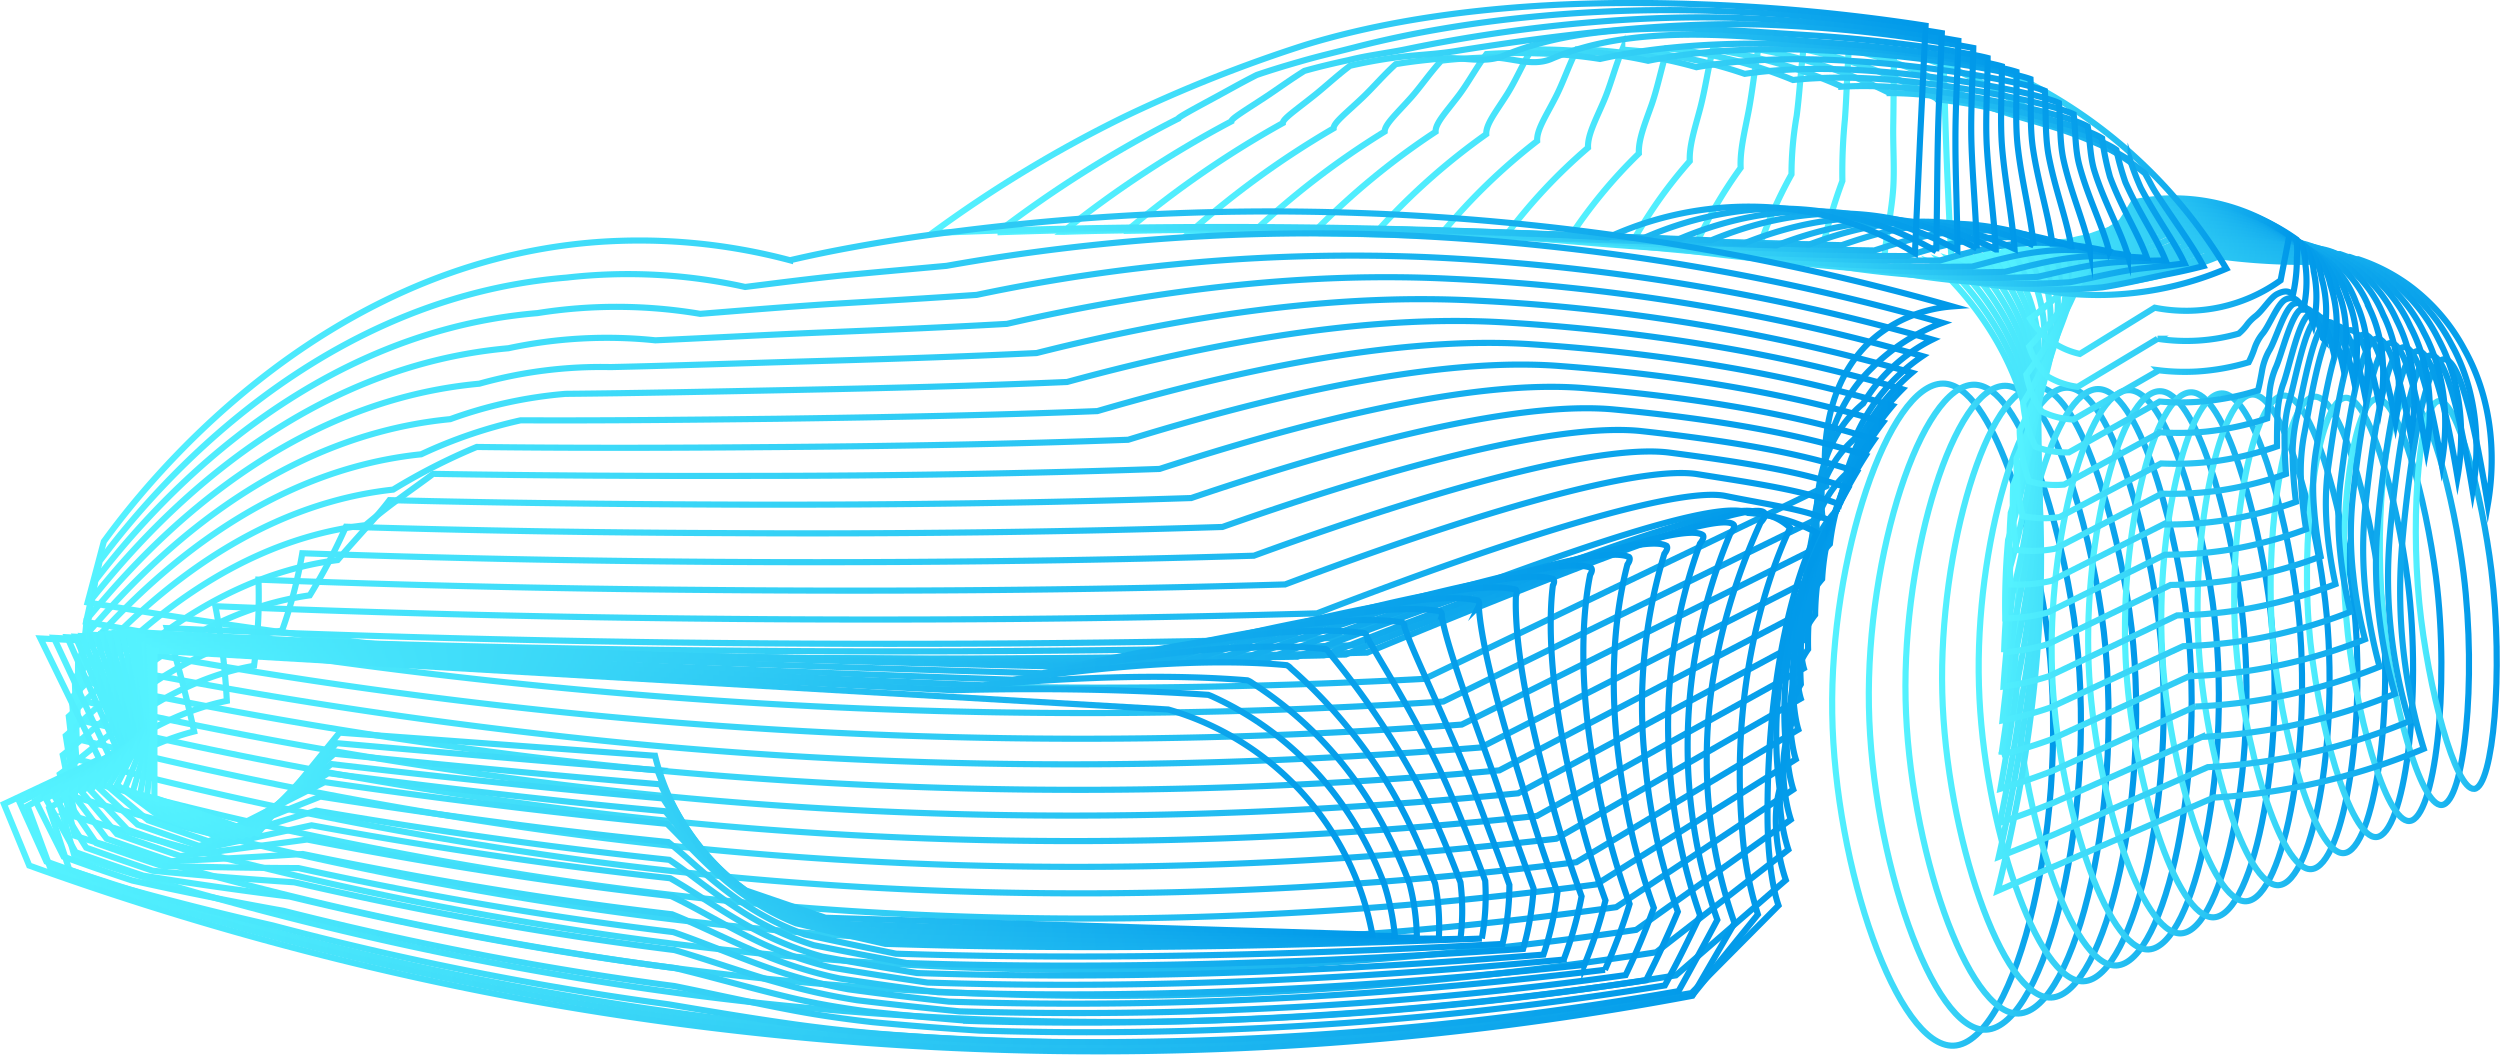 <svg xmlns="http://www.w3.org/2000/svg" xmlns:xlink="http://www.w3.org/1999/xlink" viewBox="0 0 406.24 171.37"><defs><style>.cls-1,.cls-10,.cls-11,.cls-12,.cls-13,.cls-14,.cls-15,.cls-16,.cls-17,.cls-18,.cls-19,.cls-2,.cls-20,.cls-21,.cls-22,.cls-23,.cls-24,.cls-25,.cls-26,.cls-27,.cls-28,.cls-29,.cls-3,.cls-30,.cls-31,.cls-32,.cls-33,.cls-34,.cls-35,.cls-36,.cls-37,.cls-38,.cls-39,.cls-4,.cls-40,.cls-41,.cls-42,.cls-43,.cls-44,.cls-45,.cls-46,.cls-47,.cls-48,.cls-49,.cls-5,.cls-50,.cls-51,.cls-52,.cls-53,.cls-54,.cls-55,.cls-56,.cls-57,.cls-58,.cls-59,.cls-6,.cls-60,.cls-61,.cls-62,.cls-63,.cls-64,.cls-65,.cls-66,.cls-67,.cls-68,.cls-69,.cls-7,.cls-70,.cls-71,.cls-72,.cls-73,.cls-74,.cls-75,.cls-76,.cls-77,.cls-78,.cls-79,.cls-8,.cls-80,.cls-81,.cls-82,.cls-83,.cls-84,.cls-9{fill:none;stroke-miterlimit:10;}.cls-1{stroke:url(#linear-gradient);}.cls-2{stroke:url(#linear-gradient-2);}.cls-3{stroke:url(#linear-gradient-3);}.cls-4{stroke:url(#linear-gradient-4);}.cls-5{stroke:url(#linear-gradient-5);}.cls-6{stroke:url(#linear-gradient-6);}.cls-7{stroke:url(#linear-gradient-7);}.cls-8{stroke:url(#linear-gradient-8);}.cls-9{stroke:url(#linear-gradient-9);}.cls-10{stroke:url(#linear-gradient-10);}.cls-11{stroke:url(#linear-gradient-11);}.cls-12{stroke:url(#linear-gradient-12);}.cls-13{stroke:url(#linear-gradient-13);}.cls-14{stroke:url(#linear-gradient-14);}.cls-15{stroke:url(#linear-gradient-15);}.cls-16{stroke:url(#linear-gradient-16);}.cls-17{stroke:url(#linear-gradient-17);}.cls-18{stroke:url(#linear-gradient-18);}.cls-19{stroke:url(#linear-gradient-19);}.cls-20{stroke:url(#linear-gradient-20);}.cls-21{stroke:url(#linear-gradient-21);}.cls-22{stroke:url(#linear-gradient-22);}.cls-23{stroke:url(#linear-gradient-23);}.cls-24{stroke:url(#linear-gradient-24);}.cls-25{stroke:url(#linear-gradient-25);}.cls-26{stroke:url(#linear-gradient-26);}.cls-27{stroke:url(#linear-gradient-27);}.cls-28{stroke:url(#linear-gradient-28);}.cls-29{stroke:url(#linear-gradient-29);}.cls-30{stroke:url(#linear-gradient-30);}.cls-31{stroke:url(#linear-gradient-31);}.cls-32{stroke:url(#linear-gradient-32);}.cls-33{stroke:url(#linear-gradient-33);}.cls-34{stroke:url(#linear-gradient-34);}.cls-35{stroke:url(#linear-gradient-35);}.cls-36{stroke:url(#linear-gradient-36);}.cls-37{stroke:url(#linear-gradient-37);}.cls-38{stroke:url(#linear-gradient-38);}.cls-39{stroke:url(#linear-gradient-39);}.cls-40{stroke:url(#linear-gradient-40);}.cls-41{stroke:url(#linear-gradient-41);}.cls-42{stroke:url(#linear-gradient-42);}.cls-43{stroke:url(#linear-gradient-43);}.cls-44{stroke:url(#linear-gradient-44);}.cls-45{stroke:url(#linear-gradient-45);}.cls-46{stroke:url(#linear-gradient-46);}.cls-47{stroke:url(#linear-gradient-47);}.cls-48{stroke:url(#linear-gradient-48);}.cls-49{stroke:url(#linear-gradient-49);}.cls-50{stroke:url(#linear-gradient-50);}.cls-51{stroke:url(#linear-gradient-51);}.cls-52{stroke:url(#linear-gradient-52);}.cls-53{stroke:url(#linear-gradient-53);}.cls-54{stroke:url(#linear-gradient-54);}.cls-55{stroke:url(#linear-gradient-55);}.cls-56{stroke:url(#linear-gradient-56);}.cls-57{stroke:url(#linear-gradient-57);}.cls-58{stroke:url(#linear-gradient-58);}.cls-59{stroke:url(#linear-gradient-59);}.cls-60{stroke:url(#linear-gradient-60);}.cls-61{stroke:url(#linear-gradient-61);}.cls-62{stroke:url(#linear-gradient-62);}.cls-63{stroke:url(#linear-gradient-63);}.cls-64{stroke:url(#linear-gradient-64);}.cls-65{stroke:url(#linear-gradient-65);}.cls-66{stroke:url(#linear-gradient-66);}.cls-67{stroke:url(#linear-gradient-67);}.cls-68{stroke:url(#linear-gradient-68);}.cls-69{stroke:url(#linear-gradient-69);}.cls-70{stroke:url(#linear-gradient-70);}.cls-71{stroke:url(#linear-gradient-71);}.cls-72{stroke:url(#linear-gradient-72);}.cls-73{stroke:url(#linear-gradient-73);}.cls-74{stroke:url(#linear-gradient-74);}.cls-75{stroke:url(#linear-gradient-75);}.cls-76{stroke:url(#linear-gradient-76);}.cls-77{stroke:url(#linear-gradient-77);}.cls-78{stroke:url(#linear-gradient-78);}.cls-79{stroke:url(#linear-gradient-79);}.cls-80{stroke:url(#linear-gradient-80);}.cls-81{stroke:url(#linear-gradient-81);}.cls-82{stroke:url(#linear-gradient-82);}.cls-83{stroke:url(#linear-gradient-83);}.cls-84{stroke:url(#linear-gradient-84);}</style><linearGradient id="linear-gradient" x1="297.21" y1="116.13" x2="334.13" y2="116.13" gradientUnits="userSpaceOnUse"><stop offset="0" stop-color="#55f3ff"/><stop offset="0.46" stop-color="#30ccf5"/><stop offset="1" stop-color="#0098e9"/></linearGradient><linearGradient id="linear-gradient-2" x1="303.17" y1="114.92" x2="338.63" y2="114.92" xlink:href="#linear-gradient"/><linearGradient id="linear-gradient-3" x1="309.13" y1="113.7" x2="343.13" y2="113.7" xlink:href="#linear-gradient"/><linearGradient id="linear-gradient-4" x1="315.08" y1="112.49" x2="347.62" y2="112.49" xlink:href="#linear-gradient"/><linearGradient id="linear-gradient-5" x1="321.03" y1="111.27" x2="352.12" y2="111.27" xlink:href="#linear-gradient"/><linearGradient id="linear-gradient-6" x1="326.98" y1="110.05" x2="356.62" y2="110.05" xlink:href="#linear-gradient"/><linearGradient id="linear-gradient-7" x1="332.88" y1="108.84" x2="361.07" y2="108.84" xlink:href="#linear-gradient"/><linearGradient id="linear-gradient-8" x1="338.82" y1="107.62" x2="365.57" y2="107.62" xlink:href="#linear-gradient"/><linearGradient id="linear-gradient-9" x1="344.76" y1="106.41" x2="370.06" y2="106.41" xlink:href="#linear-gradient"/><linearGradient id="linear-gradient-10" x1="350.69" y1="105.19" x2="374.56" y2="105.19" xlink:href="#linear-gradient"/><linearGradient id="linear-gradient-11" x1="356.62" y1="103.97" x2="379.07" y2="103.97" xlink:href="#linear-gradient"/><linearGradient id="linear-gradient-12" x1="362.55" y1="102.76" x2="383.57" y2="102.76" xlink:href="#linear-gradient"/><linearGradient id="linear-gradient-13" x1="368.47" y1="101.54" x2="388.09" y2="101.54" xlink:href="#linear-gradient"/><linearGradient id="linear-gradient-14" x1="374.38" y1="100.33" x2="392.61" y2="100.33" xlink:href="#linear-gradient"/><linearGradient id="linear-gradient-15" x1="380.33" y1="99.11" x2="397.18" y2="99.11" xlink:href="#linear-gradient"/><linearGradient id="linear-gradient-16" x1="386.21" y1="97.9" x2="401.7" y2="97.9" xlink:href="#linear-gradient"/><linearGradient id="linear-gradient-17" x1="392.06" y1="96.68" x2="406.24" y2="96.68" xlink:href="#linear-gradient"/><linearGradient id="linear-gradient-18" x1="312.14" y1="93.38" x2="405.42" y2="93.38" xlink:href="#linear-gradient"/><linearGradient id="linear-gradient-19" x1="313.75" y1="90.33" x2="402.9" y2="90.33" xlink:href="#linear-gradient"/><linearGradient id="linear-gradient-20" x1="315.35" y1="87.29" x2="400.38" y2="87.29" xlink:href="#linear-gradient"/><linearGradient id="linear-gradient-21" x1="316.95" y1="84.24" x2="397.87" y2="84.24" xlink:href="#linear-gradient"/><linearGradient id="linear-gradient-22" x1="318.54" y1="81.2" x2="395.35" y2="81.2" xlink:href="#linear-gradient"/><linearGradient id="linear-gradient-23" x1="320.12" y1="78.16" x2="392.83" y2="78.16" xlink:href="#linear-gradient"/><linearGradient id="linear-gradient-24" x1="321.7" y1="75.12" x2="390.31" y2="75.12" xlink:href="#linear-gradient"/><linearGradient id="linear-gradient-25" x1="323.27" y1="72.09" x2="387.8" y2="72.09" xlink:href="#linear-gradient"/><linearGradient id="linear-gradient-26" x1="324.83" y1="69.05" x2="385.28" y2="69.05" xlink:href="#linear-gradient"/><linearGradient id="linear-gradient-27" x1="326" y1="66.03" x2="383.5" y2="66.03" xlink:href="#linear-gradient"/><linearGradient id="linear-gradient-28" x1="326.62" y1="63.01" x2="381.8" y2="63.01" xlink:href="#linear-gradient"/><linearGradient id="linear-gradient-29" x1="327.18" y1="59.99" x2="380.15" y2="59.99" xlink:href="#linear-gradient"/><linearGradient id="linear-gradient-30" x1="327.72" y1="56.97" x2="378.54" y2="56.97" xlink:href="#linear-gradient"/><linearGradient id="linear-gradient-31" x1="328.24" y1="53.95" x2="376.92" y2="53.95" xlink:href="#linear-gradient"/><linearGradient id="linear-gradient-32" x1="328.75" y1="50.93" x2="375.32" y2="50.93" xlink:href="#linear-gradient"/><linearGradient id="linear-gradient-33" x1="329.17" y1="47.92" x2="373.78" y2="47.92" xlink:href="#linear-gradient"/><linearGradient id="linear-gradient-34" x1="329.24" y1="44.91" x2="372.59" y2="44.91" xlink:href="#linear-gradient"/><linearGradient id="linear-gradient-35" x1="315.3" y1="27.84" x2="362.49" y2="27.84" xlink:href="#linear-gradient"/><linearGradient id="linear-gradient-36" x1="305.68" y1="27.41" x2="358.78" y2="27.41" xlink:href="#linear-gradient"/><linearGradient id="linear-gradient-37" x1="295.36" y1="26.98" x2="355.71" y2="26.98" xlink:href="#linear-gradient"/><linearGradient id="linear-gradient-38" x1="285.04" y1="26.54" x2="352.64" y2="26.54" xlink:href="#linear-gradient"/><linearGradient id="linear-gradient-39" x1="274.71" y1="26.11" x2="349.56" y2="26.11" xlink:href="#linear-gradient"/><linearGradient id="linear-gradient-40" x1="264.38" y1="25.68" x2="346.47" y2="25.68" xlink:href="#linear-gradient"/><linearGradient id="linear-gradient-41" x1="254.04" y1="25.24" x2="343.38" y2="25.24" xlink:href="#linear-gradient"/><linearGradient id="linear-gradient-42" x1="243.71" y1="24.8" x2="340.29" y2="24.8" xlink:href="#linear-gradient"/><linearGradient id="linear-gradient-43" x1="233.37" y1="24.37" x2="337.2" y2="24.37" xlink:href="#linear-gradient"/><linearGradient id="linear-gradient-44" x1="223.04" y1="23.93" x2="334.11" y2="23.93" xlink:href="#linear-gradient"/><linearGradient id="linear-gradient-45" x1="212.7" y1="23.63" x2="331.01" y2="23.63" xlink:href="#linear-gradient"/><linearGradient id="linear-gradient-46" x1="202.37" y1="23.19" x2="327.92" y2="23.19" xlink:href="#linear-gradient"/><linearGradient id="linear-gradient-47" x1="192.03" y1="22.75" x2="324.83" y2="22.75" xlink:href="#linear-gradient"/><linearGradient id="linear-gradient-48" x1="181.7" y1="22.32" x2="321.74" y2="22.32" xlink:href="#linear-gradient"/><linearGradient id="linear-gradient-49" x1="171.28" y1="21.88" x2="318.75" y2="21.88" xlink:href="#linear-gradient"/><linearGradient id="linear-gradient-50" x1="160.58" y1="21.44" x2="316.06" y2="21.44" xlink:href="#linear-gradient"/><linearGradient id="linear-gradient-51" x1="149.88" y1="20.99" x2="313.37" y2="20.99" xlink:href="#linear-gradient"/><linearGradient id="linear-gradient-52" x1="13.62" y1="73.05" x2="320" y2="73.05" xlink:href="#linear-gradient"/><linearGradient id="linear-gradient-53" x1="13.36" y1="76.91" x2="317.35" y2="76.91" xlink:href="#linear-gradient"/><linearGradient id="linear-gradient-54" x1="13.11" y1="80.76" x2="315.32" y2="80.76" xlink:href="#linear-gradient"/><linearGradient id="linear-gradient-55" x1="12.85" y1="84.62" x2="313.48" y2="84.62" xlink:href="#linear-gradient"/><linearGradient id="linear-gradient-56" x1="12.6" y1="88.48" x2="311.73" y2="88.48" xlink:href="#linear-gradient"/><linearGradient id="linear-gradient-57" x1="12.34" y1="92.34" x2="310.01" y2="92.34" xlink:href="#linear-gradient"/><linearGradient id="linear-gradient-58" x1="12.08" y1="96.2" x2="308.33" y2="96.2" xlink:href="#linear-gradient"/><linearGradient id="linear-gradient-59" x1="11.64" y1="100.05" x2="306.81" y2="100.05" xlink:href="#linear-gradient"/><linearGradient id="linear-gradient-60" x1="11.15" y1="103.91" x2="305.36" y2="103.91" xlink:href="#linear-gradient"/><linearGradient id="linear-gradient-61" x1="10.65" y1="107.77" x2="303.91" y2="107.77" xlink:href="#linear-gradient"/><linearGradient id="linear-gradient-62" x1="10.15" y1="111.63" x2="302.46" y2="111.63" xlink:href="#linear-gradient"/><linearGradient id="linear-gradient-63" x1="9.65" y1="115.49" x2="301.02" y2="115.49" xlink:href="#linear-gradient"/><linearGradient id="linear-gradient-64" x1="9.15" y1="119.35" x2="299.58" y2="119.35" xlink:href="#linear-gradient"/><linearGradient id="linear-gradient-65" x1="8.65" y1="123.2" x2="298.14" y2="123.2" xlink:href="#linear-gradient"/><linearGradient id="linear-gradient-66" x1="7.4" y1="126.2" x2="295.94" y2="126.2" xlink:href="#linear-gradient"/><linearGradient id="linear-gradient-67" x1="3.89" y1="126.57" x2="291.46" y2="126.57" xlink:href="#linear-gradient"/><linearGradient id="linear-gradient-68" x1="0" y1="126.94" x2="287.32" y2="126.94" xlink:href="#linear-gradient"/><linearGradient id="linear-gradient-69" x1="2.55" y1="127.06" x2="282.3" y2="127.06" xlink:href="#linear-gradient"/><linearGradient id="linear-gradient-70" x1="5.1" y1="127.17" x2="277.28" y2="127.17" xlink:href="#linear-gradient"/><linearGradient id="linear-gradient-71" x1="6.8" y1="127.29" x2="273.15" y2="127.29" xlink:href="#linear-gradient"/><linearGradient id="linear-gradient-72" x1="8.24" y1="127.4" x2="269.24" y2="127.4" xlink:href="#linear-gradient"/><linearGradient id="linear-gradient-73" x1="9.68" y1="127.52" x2="265.33" y2="127.52" xlink:href="#linear-gradient"/><linearGradient id="linear-gradient-74" x1="11.12" y1="127.63" x2="261.42" y2="127.63" xlink:href="#linear-gradient"/><linearGradient id="linear-gradient-75" x1="12.57" y1="127.75" x2="257.51" y2="127.75" xlink:href="#linear-gradient"/><linearGradient id="linear-gradient-76" x1="14.02" y1="127.86" x2="253.59" y2="127.86" xlink:href="#linear-gradient"/><linearGradient id="linear-gradient-77" x1="15.47" y1="127.98" x2="249.68" y2="127.98" xlink:href="#linear-gradient"/><linearGradient id="linear-gradient-78" x1="16.93" y1="128.1" x2="245.77" y2="128.1" xlink:href="#linear-gradient"/><linearGradient id="linear-gradient-79" x1="18.36" y1="128.21" x2="241.9" y2="128.21" xlink:href="#linear-gradient"/><linearGradient id="linear-gradient-80" x1="19.71" y1="128.31" x2="238.11" y2="128.31" xlink:href="#linear-gradient"/><linearGradient id="linear-gradient-81" x1="20.99" y1="128.43" x2="234.39" y2="128.43" xlink:href="#linear-gradient"/><linearGradient id="linear-gradient-82" x1="22.21" y1="128.54" x2="230.74" y2="128.54" xlink:href="#linear-gradient"/><linearGradient id="linear-gradient-83" x1="23.4" y1="128.66" x2="227.16" y2="128.66" xlink:href="#linear-gradient"/><linearGradient id="linear-gradient-84" x1="24.59" y1="128.78" x2="223.6" y2="128.78" xlink:href="#linear-gradient"/></defs><g id="Layer_2" data-name="Layer 2"><g id="Layer_3" data-name="Layer 3"><path class="cls-1" d="M315.73,62.33c-8.87,0-18.4,28.29-18,53.59.38,25.09,10.64,54.35,19.71,54,10-.37,19.6-37.05,15-69C330.37,86.46,323.89,62.39,315.73,62.33Z"/><path class="cls-2" d="M320.77,62.51c-8.51,0-17.54,27.63-17.08,52.29.45,24.39,10.35,52.86,19,52.52C332.35,167,341.4,131.4,337,100.4,334.93,86.09,328.6,62.54,320.77,62.51Z"/><path class="cls-3" d="M325.8,62.69c-8.14,0-16.68,27-16.15,51,.51,23.7,10.05,51.37,18.37,51,9.19-.36,17.75-34.8,13.48-64.83C339.49,85.72,333.31,62.7,325.8,62.69Z"/><path class="cls-4" d="M330.84,62.87c-7.78,0-15.83,26.29-15.23,49.68.58,23,9.76,49.88,17.7,49.55,8.76-.36,16.82-33.68,12.71-62.74C344.05,85.34,338,62.86,330.84,62.87Z"/><path class="cls-5" d="M335.88,63c-7.42,0-15,25.64-14.31,48.39.64,22.3,9.46,48.39,17,48.06,8.33-.35,15.9-32.55,11.94-60.65C348.61,85,342.73,63,335.88,63Z"/><path class="cls-6" d="M340.91,63.22c-7.05.05-14.11,25-13.37,47.09.7,21.6,9.16,46.9,16.35,46.58,7.9-.35,15-31.44,11.18-58.56C353.17,84.59,347.44,63.18,340.91,63.22Z"/><path class="cls-7" d="M345.9,63.4c-6.69.06-13.26,24.3-12.45,45.78.76,20.91,8.86,45.41,15.68,45.1,7.47-.35,14-30.31,10.41-56.47C357.68,84.22,352.1,63.33,345.9,63.4Z"/><path class="cls-8" d="M350.93,63.57c-6.33.09-12.4,23.64-11.53,44.49.83,20.21,8.57,43.92,15,43.61,7-.34,13.12-29.19,9.65-54.38C362.23,83.85,356.8,63.49,350.93,63.57Z"/><path class="cls-9" d="M356,63.75c-6,.11-11.54,23-10.6,43.19.89,19.51,8.27,42.43,14.33,42.12,6.62-.34,12.2-28.07,8.89-52.29C366.79,83.47,361.51,63.65,356,63.75Z"/><path class="cls-10" d="M361,63.93c-5.59.12-10.69,22.31-9.67,41.88.95,18.82,8,40.95,13.66,40.64,6.19-.33,11.28-26.94,8.12-50.19C371.34,83.1,366.22,63.81,361,63.93Z"/><path class="cls-11" d="M366,64.11c-5.24.14-9.83,21.64-8.75,40.58,1,18.11,7.68,39.45,13,39.15,5.76-.32,10.35-25.82,7.35-48.1C375.9,82.72,370.92,64,366,64.11Z"/><path class="cls-12" d="M371.07,64.28c-4.87.17-9,21-7.82,39.29,1.07,17.41,7.37,38,12.31,37.66,5.33-.32,9.42-24.69,6.59-46C380.46,82.35,375.64,64.12,371.07,64.28Z"/><path class="cls-13" d="M376.11,64.46c-4.51.19-8.12,20.32-6.9,38,1.14,16.71,7.08,36.47,11.64,36.17,4.9-.31,8.5-23.57,5.82-43.92C385,82,380.35,64.28,376.11,64.46Z"/><path class="cls-14" d="M381.15,64.64c-4.14.2-7.26,19.65-6,36.68,1.2,16,6.78,35,11,34.7,4.48-.32,7.58-22.46,5.07-41.83C389.59,81.6,385.07,64.44,381.15,64.64Z"/><path class="cls-15" d="M386.24,64.82c-3.78.22-6.41,19-5,35.38,1.26,15.32,6.48,33.5,10.29,33.21,4.05-.31,6.65-21.33,4.29-39.74C394.21,81.23,389.83,64.6,386.24,64.82Z"/><path class="cls-16" d="M391.28,65c-3.42.25-5.55,18.33-4.12,34.09,1.32,14.62,6.19,32,9.62,31.72,3.62-.3,5.73-20.21,3.53-37.65C398.77,80.86,394.54,64.75,391.28,65Z"/><path class="cls-17" d="M396.32,65.17c-3.06.27-4.7,17.66-3.2,32.79,1.39,13.92,5.89,30.51,8.94,30.23s4.81-19.08,2.77-35.56C403.33,80.48,399.25,64.91,396.32,65.17Z"/><path class="cls-18" d="M314.3,42.83a52.59,52.59,0,0,1,10.1,12.5c5.49,9.49,6.93,19,7.21,31,.54,22.59-3.26,43.47-7,58.42l35.1-15.14a104.45,104.45,0,0,0,34.14-7.94,86.25,86.25,0,0,1-3.05-13.88,88.4,88.4,0,0,1-.7-15.68c.27-6.76,3.09-33.64,7.08-33.73,1.65,0,4,4.48,7.08,23.6.64-3.71,2.06-14.69-3.78-25.14a31.07,31.07,0,0,0-9.12-10.54,30.33,30.33,0,0,0-8.15-4.17,98,98,0,0,1-10.33.41,101.09,101.09,0,0,1-12.31-.9,64.56,64.56,0,0,1-22.8,4.9A64.42,64.42,0,0,1,314.3,42.83Z"/><path class="cls-19" d="M315.74,42.55a51.31,51.31,0,0,1,9.33,11.91c5,9,6.28,18.09,6.44,29.42a196.66,196.66,0,0,1-2.8,34.69c-1.15,7.66-2.56,14.66-3.92,20.66,3-1.16,5.94-2.35,8.86-3.57l25.1-11a99.57,99.57,0,0,0,14.05-1.77,100,100,0,0,0,18.69-5.69,83.1,83.1,0,0,1-2.77-13,79.54,79.54,0,0,1-.55-14.74c.32-6.37,3-31.58,6.85-31.72,1.6-.06,3.83,4.14,6.77,22,.62-3.57,2-14-3.48-23.86a29.21,29.21,0,0,0-8.53-10,30.31,30.31,0,0,0-8-4.13c-2.93.19-6.15.3-9.63.25h-.58a117.92,117.92,0,0,1-12.18-.82,60.49,60.49,0,0,1-21.47,4.75A61.62,61.62,0,0,1,315.74,42.55Z"/><path class="cls-20" d="M317.18,42.27a49.54,49.54,0,0,1,8.55,11.31c4.63,8.55,5.64,17.15,5.68,27.83a187.06,187.06,0,0,1-3,32.75c-1,7.21-2.28,13.85-3.42,19.53,2.89-1,5.77-2.07,8.56-3.19l24.24-10.75a97.28,97.28,0,0,0,13.45-1.62,96.76,96.76,0,0,0,17.9-5.37,78.9,78.9,0,0,1-2.49-12.2,72,72,0,0,1-.41-13.79c.39-6,3-29.53,6.62-29.72,1.55-.08,3.68,3.8,6.47,20.47.6-3.44,1.87-13.25-3.19-22.59a27.33,27.33,0,0,0-7.92-9.54,30.89,30.89,0,0,0-8-4.1c-2.88.12-6.06.17-9.51.1h-.57c-4.48-.11-8.54-.37-12.05-.74a56.59,56.59,0,0,1-20.14,4.59A58.79,58.79,0,0,1,317.18,42.27Z"/><path class="cls-21" d="M318.62,42a47.44,47.44,0,0,1,7.77,10.72c4.21,8.07,5,16.2,4.92,26.24A174,174,0,0,1,328,109.76c-.92,6.76-2,13-2.93,18.4,2.81-.83,5.61-1.8,8.28-2.82l23.37-10.53a89,89,0,0,0,12.85-1.47,91.15,91.15,0,0,0,17.1-5,76.43,76.43,0,0,1-2.2-11.36,65.59,65.59,0,0,1-.27-12.85c.45-5.59,3-27.48,6.39-27.71,1.5-.11,3.54,3.45,6.17,18.9.57-3.3,1.78-12.52-2.9-21.3a25.09,25.09,0,0,0-7.32-9,31.3,31.3,0,0,0-7.87-4.08c-2.84,0-6,0-9.39-.06h-.57c-4.46-.14-8.48-.35-11.92-.66A52.57,52.57,0,0,1,338,44.57,56,56,0,0,1,318.62,42Z"/><path class="cls-22" d="M320.05,41.72a45.72,45.72,0,0,1,7,10.12c3.77,7.6,4.4,15.25,4.15,24.65a163.46,163.46,0,0,1-3.52,28.86c-.81,6.31-1.73,12.21-2.44,17.27a77.47,77.47,0,0,0,8-2.44l22.51-10.3a84.27,84.27,0,0,0,28.55-6,71.14,71.14,0,0,1-1.92-10.52,58.53,58.53,0,0,1-.13-11.91c.52-5.2,2.93-25.43,6.16-25.7,1.46-.13,3.39,3.11,5.86,17.33.56-3.16,1.7-11.79-2.6-20A23.27,23.27,0,0,0,385,44.48c-2.68-1.93-5.36-3.61-7.79-4-2.74-.49-5.89-.1-9.27-.22l-.56,0c-4.44-.16-8.42-.32-11.79-.57a49,49,0,0,1-17.48,4.28A53.78,53.78,0,0,1,320.05,41.72Z"/><path class="cls-23" d="M321.49,41.44A44.61,44.61,0,0,1,327.72,51c3.34,7.13,3.77,14.31,3.39,23a152.15,152.15,0,0,1-3.77,26.92c-.69,5.87-1.44,11.4-1.94,16.15a57.68,57.68,0,0,0,7.71-2.07L354.76,105a80.86,80.86,0,0,0,11.63-1.17,82.25,82.25,0,0,0,15.53-4.4,70,70,0,0,1-1.65-9.68,52.79,52.79,0,0,1,0-11c.59-4.81,2.89-23.39,5.93-23.71,1.41-.14,3.24,2.78,5.56,15.78.54-3,1.61-11.08-2.3-18.75a21.63,21.63,0,0,0-6.12-8c-2.58-1.86-5.21-3.53-7.69-4-2.69-.52-5.81-.23-9.16-.37l-.55,0c-4.42-.2-8.37-.31-11.66-.49a45.24,45.24,0,0,1-16.15,4.12A50.9,50.9,0,0,1,321.49,41.44Z"/><path class="cls-24" d="M322.93,41.16a44.13,44.13,0,0,1,5.46,8.94c2.91,6.65,3.13,13.36,2.62,21.46a142.94,142.94,0,0,1-4,25c-.58,5.41-1.16,10.58-1.45,15a43.82,43.82,0,0,0,7.43-1.69L353.76,100a75,75,0,0,0,11-1,77.78,77.78,0,0,0,14.74-4.08,70.51,70.51,0,0,1-1.36-8.84,46.13,46.13,0,0,1,.16-10c.64-4.42,2.85-21.34,5.7-21.7,1.37-.17,3.09,2.43,5.26,14.21.51-2.9,1.52-10.35-2-17.46a19.63,19.63,0,0,0-5.51-7.55c-2.48-1.78-5.08-3.44-7.6-4s-5.73-.37-9.05-.54l-.53,0c-4.41-.22-8.32-.29-11.55-.41a41.12,41.12,0,0,1-14.81,4A48.41,48.41,0,0,1,322.93,41.16Z"/><path class="cls-25" d="M324.36,40.89a43.43,43.43,0,0,1,4.69,8.33c2.48,6.19,2.49,12.42,1.85,19.88a131.69,131.69,0,0,1-4.24,23c-.47,5-.88,9.77-1,13.89a35,35,0,0,0,7.14-1.32l19.92-9.62a71.13,71.13,0,0,0,10.42-.87,73.09,73.09,0,0,0,13.95-3.75,65.85,65.85,0,0,1-1.08-8,38.93,38.93,0,0,1,.31-9.07c.7-4,2.8-19.31,5.46-19.7,1.32-.19,2.95,2.09,4.95,12.65.5-2.77,1.43-9.63-1.71-16.19a17.72,17.72,0,0,0-4.91-7c-2.38-1.71-4.93-3.36-7.51-4s-5.64-.5-8.93-.69l-.52,0c-4.39-.25-8.27-.26-11.42-.32a37.46,37.46,0,0,1-13.48,3.81A46.28,46.28,0,0,1,324.36,40.89Z"/><path class="cls-26" d="M325.8,40.61a44,44,0,0,1,3.91,7.74c2.05,5.73,1.86,11.48,1.09,18.28a121.86,121.86,0,0,1-4.49,21.1,116.88,116.88,0,0,0-.46,12.76,28.33,28.33,0,0,0,6.86-.95l19.06-9.4a65.15,65.15,0,0,0,9.8-.71A67.67,67.67,0,0,0,374.73,86a66.5,66.5,0,0,1-.79-7.16,33,33,0,0,1,.45-8.13c.76-3.64,2.76-17.26,5.23-17.69,1.27-.22,2.8,1.75,4.65,11.08.48-2.63,1.34-8.9-1.42-14.91a16,16,0,0,0-4.31-6.54,22.93,22.93,0,0,0-7.41-3.92,55,55,0,0,0-8.82-.84l-.52,0c-4.36-.28-8.2-.25-11.28-.25a33.63,33.63,0,0,1-12.15,3.66A44.31,44.31,0,0,1,325.8,40.61Z"/><path class="cls-27" d="M328,40.34a46.84,46.84,0,0,1,3.15,7.15c1.61,5.26,1.22,10.53.32,16.69a111.74,111.74,0,0,1-4.73,19.15,77.54,77.54,0,0,0,0,11.63,23.68,23.68,0,0,0,6.57-.57l18.2-9.17a60.87,60.87,0,0,0,9.2-.56,63,63,0,0,0,12.37-3.11c-.2-1.66-.43-3.79-.51-6.32a27.75,27.75,0,0,1,.59-7.18c.83-3.26,2.73-15.23,5-15.69,1.22-.24,2.64,1.4,4.34,9.52.45-2.5,1.25-8.18-1.13-13.63a14.33,14.33,0,0,0-3.7-6,23.48,23.48,0,0,0-7.33-3.89,50,50,0,0,0-8.69-1l-.51,0c-4.35-.31-8.16-.23-11.16-.16a30,30,0,0,1-10.82,3.5A42.44,42.44,0,0,1,328,40.34Z"/><path class="cls-28" d="M330.21,40a50.56,50.56,0,0,1,2.37,6.56c1.18,4.8.58,9.58-.44,15.09a102.82,102.82,0,0,1-5,17.21,52.65,52.65,0,0,0,.52,10.5,19.64,19.64,0,0,0,6.29-.2l17.33-8.94a56.31,56.31,0,0,0,8.6-.41,57.7,57.7,0,0,0,11.58-2.79c-.1-1.44-.23-3.29-.23-5.47a22.59,22.59,0,0,1,.73-6.25c.89-2.86,2.69-13.19,4.78-13.68,1.17-.27,2.49,1.06,4,8,.43-2.37,1.16-7.46-.84-12.35a12.78,12.78,0,0,0-3.1-5.55,24.16,24.16,0,0,0-7.23-3.85,46.75,46.75,0,0,0-8.58-1.16l-.5,0a87.48,87.48,0,0,0-11-.08A26.55,26.55,0,0,1,340,39.94,42.12,42.12,0,0,1,330.21,40Z"/><path class="cls-29" d="M332.51,39.71c.37,1.52,1.16,3.47,1.59,6,.75,4.34-.05,8.64-1.2,13.5a92.53,92.53,0,0,1-5.22,15.27,37.3,37.3,0,0,0,1,9.37,17.09,17.09,0,0,0,6,.17l16.48-8.71a51.47,51.47,0,0,0,8-.26A52.55,52.55,0,0,0,370,72.54c0-1.22,0-2.78.06-4.63a18.13,18.13,0,0,1,.87-5.3c1-2.47,2.65-11.17,4.55-11.67,1.13-.31,2.35.71,3.73,6.38a21.15,21.15,0,0,0-.53-11.07,11.53,11.53,0,0,0-2.5-5A25.18,25.18,0,0,0,369,37.38a43.62,43.62,0,0,0-8.46-1.31L360,36a71.23,71.23,0,0,0-10.9,0A23.23,23.23,0,0,1,341,39.22,43.1,43.1,0,0,1,332.51,39.71Z"/><path class="cls-30" d="M334.83,39.34c.15,1.43.65,3.19.82,5.37.3,3.89-.7,7.69-2,11.91a83.6,83.6,0,0,1-5.46,13.32,26.39,26.39,0,0,0,1.52,8.25,15.19,15.19,0,0,0,5.71.55l15.61-8.49a46.64,46.64,0,0,0,7.38-.11,47.51,47.51,0,0,0,10-2.15c.1-1,.19-2.28.34-3.79a13.87,13.87,0,0,1,1-4.35c1-2.09,2.62-9.15,4.32-9.67,1.08-.34,2.2.37,3.43,4.82a20.09,20.09,0,0,0-.24-9.79,10.28,10.28,0,0,0-1.9-4.55,26.27,26.27,0,0,0-7-3.79A40.92,40.92,0,0,0,360,35.39l-.49,0a57.86,57.86,0,0,0-10.77.09,20.06,20.06,0,0,1-6.82,3A48.08,48.08,0,0,1,334.83,39.34Z"/><path class="cls-31" d="M337.14,39c-.08,1.33.13,2.91.05,4.77-.15,3.45-1.35,6.75-2.74,10.32a76.39,76.39,0,0,1-5.69,11.38,19.38,19.38,0,0,0,2,7.12,13.92,13.92,0,0,0,5.43.92l14.75-8.26a41.51,41.51,0,0,0,6.77,0,42.55,42.55,0,0,0,9.21-1.82c.21-.79.4-1.78.62-3a10.47,10.47,0,0,1,1.16-3.4c1.09-1.7,2.57-7.13,4.09-7.67,1-.37,2,0,3.13,3.26a19.86,19.86,0,0,0,.05-8.52,9.49,9.49,0,0,0-1.3-4,27.27,27.27,0,0,0-7-3.76,38.5,38.5,0,0,0-8.23-1.64l-.47,0a49,49,0,0,0-10.65.17,17.1,17.1,0,0,1-5.49,2.88C340.52,38.4,338.54,38.63,337.14,39Z"/><path class="cls-32" d="M339.44,38.53c-.3,1.24-.4,2.63-.72,4.18a35.75,35.75,0,0,1-3.5,8.73,71.17,71.17,0,0,1-5.94,9.43,14.93,14.93,0,0,0,2.5,6,13,13,0,0,0,5.14,1.3l13.89-8a35,35,0,0,0,6.16.2,37.62,37.62,0,0,0,8.43-1.5,16.67,16.67,0,0,0,.9-2.12,7.94,7.94,0,0,1,1.3-2.46c1.15-1.3,2.53-5.11,3.86-5.66,1-.41,1.9-.31,2.82,1.69a20.8,20.8,0,0,0,.35-7.23,9.3,9.3,0,0,0-.7-3.54,28.55,28.55,0,0,0-6.87-3.74A36.22,36.22,0,0,0,359,34l-.47,0a42.57,42.57,0,0,0-10.51.25,15,15,0,0,1-4.16,2.73C342.07,37.63,340.56,38.05,339.44,38.53Z"/><path class="cls-33" d="M341.68,38.11c-.52,1.14-.95,2.34-1.49,3.58a43.36,43.36,0,0,1-4.27,7.14,66.15,66.15,0,0,1-6.18,7.49,12.34,12.34,0,0,0,3,4.86,12.63,12.63,0,0,0,4.86,1.68l13-7.81a31.06,31.06,0,0,0,13.19-.84A8.59,8.59,0,0,0,365,52.94a7.59,7.59,0,0,1,1.45-1.52c1.22-.91,2.47-3.1,3.62-3.66.93-.45,1.76-.65,2.52.14a26.56,26.56,0,0,0,.64-6,12.13,12.13,0,0,0-.09-3,31,31,0,0,0-6.77-3.7,34.46,34.46,0,0,0-8-1.95l-.46-.05a36.32,36.32,0,0,0-10.39.34,14.85,14.85,0,0,1-2.83,2.57C343.56,36.86,342.53,37.47,341.68,38.11Z"/><path class="cls-34" d="M329.9,51.78a13,13,0,0,0,3.5,3.73,12.84,12.84,0,0,0,4.57,2L350.13,50a26.25,26.25,0,0,0,20.46-4.45L372,38.29a32.75,32.75,0,0,0-14.56-5.77,32.42,32.42,0,0,0-10.71.36c-.93,1.57-2,3.18-3.13,4.81A65.77,65.77,0,0,1,329.9,51.78Z"/><path class="cls-35" d="M315.81,7.89q.12,6.26.33,12.64.18,5.56.43,11c.16,3.64.35,7.24.55,10.81a54.06,54.06,0,0,0,9.81,3.72,53,53,0,0,0,15.14,1.86,53.36,53.36,0,0,0,19.7-4.26,81.14,81.14,0,0,0-8.24-11.39,80.3,80.3,0,0,0-14.41-13.07,79.11,79.11,0,0,0-12.69-7.31A81,81,0,0,0,315.81,7.89Z"/><path class="cls-36" d="M330.61,18.2c3.87,2,8,3.68,11.47,5.67a36.66,36.66,0,0,1,6.47,4.3c.64,1.09,1.15,2.22,1.82,3.24,3.07,4.69,5.95,8.55,7.67,11.83-1.51.39-3.38.84-5.6,1.27-3.42.66-7.15,1.61-10.8,2.18-2,.19-4.16.31-6.39.34a79,79,0,0,1-14.74-1.24c-1-.17-1.9-.36-2.81-.56a95.21,95.21,0,0,1-11.49-3.42c.3-3.71,1.19-7.47,1.44-11.33.21-3.41-.08-6.92,0-10.51.07-4,.05-8.06.15-12a79.3,79.3,0,0,1,10.38,3.6C322.06,13.19,326,15.82,330.61,18.2Z"/><path class="cls-37" d="M322.76,17.18c4.87,1.93,10.32,3,14.89,4.85,3.74,1.49,7,2.91,8.58,4.25a45,45,0,0,0,1.64,4.25c2.59,4.91,5.52,8.8,7.11,12.27-1.68.21-3.8.47-6.36.75-4.22.45-8.54,1.62-12.28,2.31-2.32.15-4.74.24-7.25.25a115.63,115.63,0,0,1-16.76-1.21c-1.09-.16-2.16-.33-3.19-.52-5.28-1-9.74-2.23-13.19-3.13a83.48,83.48,0,0,1,3.43-11.84,86.13,86.13,0,0,1,.41-10c.28-3.83.36-7.66.64-11.45a77.55,77.55,0,0,1,10.13,3.19C314.38,12.64,318.15,15.35,322.76,17.18Z"/><path class="cls-38" d="M314.91,16.15a93.17,93.17,0,0,1,18.32,4c4.84,1.47,8.91,2.92,10.67,4.2a43.59,43.59,0,0,0,1.47,5.27c2.21,5,5.08,9.05,6.54,12.71-1.83,0-4.22.08-7.12.22-5,.24-9.91,1.63-13.74,2.44-2.61.11-5.32.18-8.12.17A166.07,166.07,0,0,1,304.16,44c-1.22-.15-2.42-.3-3.59-.48-5.8-.87-10.82-2-14.88-2.85a72.34,72.34,0,0,1,5.42-12.34,55.89,55.89,0,0,1,.84-9.49c.47-3.61.65-7.25,1.11-10.85a78.22,78.22,0,0,1,21.85,8.15Z"/><path class="cls-39" d="M307.06,15.13c7.29,0,15.09,1.6,21.75,3.2,5.95,1.43,10.86,2.92,12.77,4.14a45.24,45.24,0,0,0,1.29,6.29c1.9,5.13,4.65,9.3,6,13.16-2-.16-4.64-.32-7.87-.31-5.82,0-11.29,1.64-15.22,2.56-2.9.08-5.9.12-9,.09-7.18-.06-14.13-.51-20.77-1.15-1.35-.13-2.68-.28-4-.44-6.33-.78-11.91-1.85-16.58-2.55a70.35,70.35,0,0,1,7.42-12.85c-.13-2.73.61-5.72,1.25-9s1-6.85,1.6-10.25a78.3,78.3,0,0,1,21.36,7.1Z"/><path class="cls-40" d="M299.21,14.09c8.37-.5,17.48.87,25.17,2.38,7.07,1.38,12.82,2.92,14.87,4.09.39,2.44.38,5,1.11,7.3,1.65,5.21,4.22,9.56,5.41,13.61a69.34,69.34,0,0,0-8.63-.84c-6.61-.23-12.66,1.66-16.69,2.69q-4.79.07-9.85,0c-7.79-.1-15.42-.53-22.78-1.12-1.48-.12-2.94-.25-4.38-.4-6.85-.7-13-1.66-18.27-2.27a74.81,74.81,0,0,1,9.41-13.35c-.11-2.5.83-5.31,1.67-8.48s1.27-6.45,2.08-9.66a78.89,78.89,0,0,1,20.88,6Z"/><path class="cls-41" d="M291.36,13c9.45-1,19.86.14,28.6,1.56,8.18,1.32,14.77,2.92,17,4,.33,2.78.21,5.63.93,8.32,1.41,5.27,3.79,9.8,4.84,14a58.32,58.32,0,0,0-9.38-1.36c-7.41-.47-14,1.67-18.17,2.82-3.47,0-7,0-10.71-.08-8.4-.14-16.7-.55-24.79-1.09-1.62-.11-3.21-.22-4.77-.36-7.38-.62-14.08-1.46-20-2a80.62,80.62,0,0,1,11.4-13.87c-.1-2.27,1-4.88,2.1-8,1-2.91,1.57-6,2.56-9.06a70.36,70.36,0,0,1,9.16,1.53A71.27,71.27,0,0,1,291.36,13Z"/><path class="cls-42" d="M283.51,12c10.53-1.54,22.24-.6,32,.73,9.28,1.26,16.72,2.93,19.06,4,.27,3.12.08,6.29.76,9.33,1.2,5.34,3.35,10.06,4.27,14.49a53.13,53.13,0,0,0-10.14-1.88c-8.2-.72-15.41,1.67-19.63,2.94q-5.66,0-11.59-.16c-9-.18-18-.58-26.79-1.06-1.75-.1-3.47-.2-5.17-.32-7.9-.54-15.16-1.28-21.66-1.68A88,88,0,0,1,258.05,24c-.1-2,1.22-4.46,2.51-7.46,1.16-2.68,1.87-5.63,3.05-8.47a73.38,73.38,0,0,1,8.91,1.12A70.24,70.24,0,0,1,283.51,12Z"/><path class="cls-43" d="M275.66,10.92c11.6-2.06,24.62-1.34,35.45-.1,10.4,1.2,18.69,2.93,21.17,3.94.21,3.45,0,7,.58,10.35,1,5.4,2.92,10.31,3.71,14.93a50.72,50.72,0,0,0-10.9-2.41c-9-1-16.79,1.69-21.11,3.07-4.05-.07-8.2-.14-12.45-.24-9.62-.22-19.25-.61-28.8-1-1.88-.08-3.73-.17-5.56-.27-8.43-.47-16.25-1.09-23.36-1.39a97.5,97.5,0,0,1,15.39-14.89c-.08-1.82,1.41-4,2.94-7,1.28-2.45,2.17-5.23,3.52-7.88a74.09,74.09,0,0,1,8.67.71A70.63,70.63,0,0,1,275.66,10.92Z"/><path class="cls-44" d="M267.81,9.88c12.68-2.58,27-2.09,38.88-.92,11.5,1.13,20.64,2.93,23.26,3.89.15,3.79-.16,7.62.41,11.36.83,5.48,2.48,10.56,3.14,15.37a48.75,48.75,0,0,0-11.66-2.93c-9.78-1.22-18.17,1.69-22.58,3.19q-6.51-.15-13.31-.32c-10.23-.26-20.53-.63-30.81-1-2-.07-4-.14-6-.23-9-.4-17.33-.9-25-1.1a106.74,106.74,0,0,1,17.37-15.39c-.07-1.6,1.57-3.62,3.36-6.45,1.41-2.22,2.48-4.83,4-7.28a74,74,0,0,1,8.43.3A71.65,71.65,0,0,1,267.81,9.88Z"/><path class="cls-45" d="M260,9.58c13.76-3.1,29.37-2.83,42.31-1.74,12.6,1.06,22.59,2.93,25.36,3.83.08,4.13-.26,8.29.23,12.38.65,5.56,2.05,10.81,2.57,15.82A48.3,48.3,0,0,0,318,36.41c-10.58-1.48-19.55,1.7-24,3.32l-14.18-.41c-10.85-.3-21.81-.65-32.82-1l-6.36-.2c-9.47-.32-18.41-.7-26.73-.81a119.55,119.55,0,0,1,19.37-15.9c-.07-1.36,1.72-3.21,3.78-5.94,1.51-2,2.78-4.42,4.48-6.68a77.69,77.69,0,0,1,8.19-.12A75.91,75.91,0,0,1,260,9.58Z"/><path class="cls-46" d="M252.11,9.56C266.13,3.51,283.86,6,297.84,7c13.72,1,24.55,2.93,27.46,3.78,0,4.47-.33,9,.05,13.4.5,5.63,1.62,11.06,2,16.26a48.48,48.48,0,0,0-13.17-4c-11.37-1.73-20.92,1.72-25.52,3.44l-15.05-.48c-11.45-.34-23.08-.71-34.82-.95l-6.75-.15c-10-.25-19.5-.52-28.43-.52A132.2,132.2,0,0,1,225,21.38c0-1.14,1.85-2.81,4.2-5.43,1.61-1.79,3.08-4,5-6.09,2.39-.3,5.08-.45,7.94-.53C245.29,9.25,248.94,10.93,252.11,9.56Z"/><path class="cls-47" d="M244.26,9.08c15.18-6.32,34.12-4.31,49.16-3.39,14.82.92,26.51,2.94,29.56,3.73,0,4.81-.4,9.62-.13,14.42.33,5.72,1.19,11.31,1.44,16.7A48.35,48.35,0,0,0,310.37,36c-12.16-2-22.3,1.72-27,3.56q-7.81-.3-15.91-.56c-12.06-.38-24.36-.73-36.84-.92L223.48,38c-10.52-.18-20.58-.33-30.12-.23a144.59,144.59,0,0,1,23.35-16.92c0-.91,2-2.44,4.63-4.93,1.69-1.59,3.38-3.61,5.45-5.49,2.33-.41,4.94-.7,7.69-.94C237.61,9.22,241.17,10.37,244.26,9.08Z"/><path class="cls-48" d="M236.41,8.32c17.4-2.8,36.5-5.06,52.59-4.21a225.26,225.26,0,0,1,31.65,3.68c-.09,5.14-.45,10.29-.3,15.43.18,5.82.75,11.56.87,17.14a49.23,49.23,0,0,0-14.68-5c-13-2.25-23.67,1.73-28.47,3.69-5.49-.24-11.09-.46-16.77-.65-12.68-.42-25.64-.75-38.85-.89l-7.53-.07c-11-.12-21.67-.14-31.82.06A159,159,0,0,1,208.45,20c0-.68,2.08-2.08,5-4.41,1.79-1.41,3.69-3.21,5.93-4.9,2.28-.52,4.8-1,7.45-1.35C229.93,8.92,233.19,8.84,236.41,8.32Z"/><path class="cls-49" d="M228.48,8c18.4-3.83,38.87-5.81,56-5a251.29,251.29,0,0,1,33.75,3.62c-.15,5.48-.5,11-.48,16.44,0,5.93.32,11.82.31,17.59a50.26,50.26,0,0,0-15.44-5.56c-13.74-2.51-25.05,1.75-29.94,3.82q-8.67-.42-17.64-.73c-13.29-.46-26.92-.78-40.85-.86l-7.93,0c-11.57,0-22.76,0-33.51.35a173.74,173.74,0,0,1,27.33-17.94c0-.45,2.2-1.76,5.47-3.91,1.88-1.23,4-2.8,6.41-4.3,2.22-.63,4.66-1.21,7.21-1.76C222.17,9,225.34,8.64,228.48,8Z"/><path class="cls-50" d="M220.26,7.66c19.35-5,41.24-6.57,59.43-5.85a278.05,278.05,0,0,1,35.85,3.57c-.21,5.82-.53,11.64-.65,17.46-.13,6-.12,12.06-.26,18a51.1,51.1,0,0,0-16.2-6.08C283.91,32,272,36.54,267,38.73q-9.11-.46-18.51-.81c-13.89-.5-28.19-.81-42.86-.83q-4.18,0-8.32,0-18.14.06-35.21.65a188.75,188.75,0,0,1,29.34-18.45c0-.22,2.3-1.46,5.88-3.4,2-1.07,4.29-2.39,6.9-3.71,2.16-.74,4.51-1.46,7-2.17C214.12,9.16,217.2,8.45,220.26,7.66Z"/><path class="cls-51" d="M151.49,37.87a204.29,204.29,0,0,1,31.33-18.95A231.07,231.07,0,0,1,212,7.33C232.26,1.11,255.65,0,274.9.65a312.25,312.25,0,0,1,38,3.53L312,22.65l-.83,18.47a52.32,52.32,0,0,0-16.95-6.61,54.69,54.69,0,0,0-32.89,4.07c-20.44-1.11-41.88-1.73-64.24-1.69Q173.59,36.92,151.49,37.87Z"/><path class="cls-52" d="M148.88,38.48c-3.17.46-6.45,1-9.81,1.61q-5.56,1-10.7,2.2a95.06,95.06,0,0,0-31.59-2.94C51,42.93,22.88,79.74,16.87,88Q15.55,93,14.24,97.89c23.51,4,48.57,7.37,75.08,9.79a981,981,0,0,0,142.18,2.63L296.76,79c-.1-.67-2.3-16.48,8.73-24.84a22.63,22.63,0,0,1,11.75-4.37A405,405,0,0,0,148.88,38.48Z"/><path class="cls-53" d="M121.08,46.63a87.83,87.83,0,0,0-29-1.52c-43.28,3.5-69.92,38.16-75.88,46.08q-1.1,4.94-2.21,9.87c23.52,4.28,48.71,7.93,75.47,10.55A895.29,895.29,0,0,0,234.53,114l61.61-30.09c-.18-.87-1.45-15,8-24.07a31.49,31.49,0,0,1,11.49-7.38,382.48,382.48,0,0,0-88.4-14.26,339.37,339.37,0,0,0-73.43,5c-5.44.5-11.08,1-16.87,1.55C131.45,45.31,126.17,46,121.08,46.63Z"/><path class="cls-54" d="M113.78,51a81.71,81.71,0,0,0-26.45-.12C46.59,54.28,21.38,86.8,15.48,94.34q-.9,4.95-1.79,9.89c23.51,4.56,48.84,8.49,75.84,11.31a828.82,828.82,0,0,0,148,2.2l58-28.87c-.26-1.06-2.32-15.41,7.23-23.3A27.34,27.34,0,0,1,314,55.18a358.93,358.93,0,0,0-82.46-13.41,295.64,295.64,0,0,0-72.84,6.15c-7.72.53-15.7,1-23.92,1.49C127.54,49.88,120.55,50.46,113.78,51Z"/><path class="cls-55" d="M106.49,55.3a76.45,76.45,0,0,0-23.88,1.29C44.41,60,20.63,90.32,14.78,97.5c-.46,3.3-.91,6.6-1.37,9.9,23.52,4.83,49,9,76.22,12.06,56.54,6.47,107.73,5.48,151,2L294.92,93.8c-.34-1.26-2.34-14.88,6.47-22.52a30.5,30.5,0,0,1,11-13.41,334.86,334.86,0,0,0-76.52-12.56c-23.15-1.18-47.5,1.63-72.25,7.32-10,.57-20.32,1-31,1.44C123.63,54.45,114.92,54.93,106.49,55.3Z"/><path class="cls-56" d="M99.19,59.65a73.08,73.08,0,0,0-21.3,2.7c-35.66,3.29-58,31.51-63.81,38.32-.31,3.31-.63,6.61-.94,9.91,23.51,5.12,49.11,9.55,76.6,12.82a741,741,0,0,0,153.9,1.78L294.3,98.75C293.89,97.3,292,84.4,300,77a34.38,34.38,0,0,1,10.68-16.43,312.27,312.27,0,0,0-70.57-11.71c-21.46-1.18-45.59,1.92-71.67,8.51-12.25.6-24.94,1-38,1.37C119.72,59.05,109.3,59.43,99.19,59.65Z"/><path class="cls-57" d="M91.89,64a72.25,72.25,0,0,0-18.72,4.11c-33.12,3.21-54,29.28-59.78,35.74-.18,3.3-.36,6.61-.53,9.91a776.2,776.2,0,0,0,77,13.58c59.6,7.46,113.06,5.86,156.83,1.57l47-25.22c-.49-1.64-2.36-13.81,5-21a38.48,38.48,0,0,1,10.42-19.44c-16.77-5-38.72-9.3-64.63-10.86-19.78-1.19-43.68,2.19-71.08,9.68-14.52.64-29.56,1-45.08,1.31C115.81,63.63,103.67,63.89,91.89,64Z"/><path class="cls-58" d="M84.6,68.3a78,78,0,0,0-16.16,5.52C37.86,77,18.38,100.89,12.69,107c0,3.31-.07,6.61-.11,9.92A740,740,0,0,0,90,131.23c61.11,8,115.71,6.05,159.75,1.36l43.37-24c-.56-1.83-2.36-13.27,4.23-20.2,1.2-10.51,6.6-18.25,10.15-22.45-15.19-4.64-35.13-8.44-58.69-10-18.09-1.2-41.77,2.47-70.49,10.86-16.79.68-34.19,1-52.14,1.25C111.9,68.21,98.05,68.36,84.6,68.3Z"/><path class="cls-59" d="M77.46,72.63a99.11,99.11,0,0,0-13.58,6.93c-28,3.07-46.09,24.84-51.73,30.56.1,3.32.21,6.63.31,9.94a711.25,711.25,0,0,0,77.75,15.09c62.64,8.59,118.38,6.24,162.68,1.14l39.73-22.78c-.64-2-2.38-12.74,3.47-19.42.68-11.72,6.2-20.61,9.89-25.47-13.61-4.24-31.54-7.59-52.76-9.16-16.4-1.22-39.85,2.74-69.9,12-19.06.72-38.8,1.06-59.19,1.2C108.14,72.79,92.58,72.82,77.46,72.63Z"/><path class="cls-60" d="M70.38,77c-2.78,2.12-6.56,4.6-11,8.34-25.5,3-42.12,22.62-47.71,28,.25,3.31.49,6.63.74,10a682.9,682.9,0,0,0,78.12,15.84c64.17,9.17,121.05,6.43,165.62.93l36.07-21.56c-.71-2.22-2.38-12.2,2.73-18.65.15-12.92,5.79-23,9.62-28.48-12-3.85-28-6.75-46.82-8.32C243,61.76,219.8,66,188.43,76.2q-32,1.13-66.24,1.13C104.44,77.37,87.17,77.28,70.38,77Z"/><path class="cls-61" d="M63.29,81.27c-2,2.67-4.93,5.66-8.43,9.74-23,2.94-38.15,20.41-43.68,25.4.38,3.32.77,6.64,1.15,10A654.81,654.81,0,0,0,90.84,143c65.68,9.75,123.7,6.62,168.54.72l32.43-20.34c-.79-2.42-2.4-11.67,2-17.88-.37-14.13,5.4-25.32,9.36-31.5-10.45-3.45-24.37-5.9-40.88-7.46-13-1.24-36,3.29-68.72,14.39q-35.4,1.18-73.3,1.07C100.74,81.94,81.75,81.74,63.29,81.27Z"/><path class="cls-62" d="M56.21,85.59a96,96,0,0,1-5.87,11.15c-20.41,2.86-34.17,18.19-39.65,22.81l1.58,10a627.15,627.15,0,0,0,78.88,17.35c67.21,10.34,126.37,6.81,171.48.51l28.77-19.12c-.86-2.61-2.4-11.14,1.23-17.1-.89-15.33,5-27.68,9.09-34.51-8.87-3.06-20.79-5.06-34.94-6.62-11.37-1.25-34.12,3.57-68.14,15.57q-38.79,1.25-80.34,1Q86.41,86.52,56.21,85.59Z"/><path class="cls-63" d="M49.12,89.9a73.81,73.81,0,0,1-3.29,12.57c-17.87,2.79-30.2,16-35.63,20.22l2,10a604.24,604.24,0,0,0,79.27,18.11c68.72,10.93,129,7,174.4.3L291,133.18c-.94-2.81-2.42-10.61.47-16.34-1.41-16.53,4.59-30,8.83-37.52-7.29-2.67-17.2-4.23-29-5.77-9.7-1.26-32.21,3.85-67.55,16.75q-42.19,1.29-87.4,1Q81.84,91.06,49.12,89.9Z"/><path class="cls-64" d="M42,94.19a83,83,0,0,1-.72,14C26,110.88,15.09,121.91,9.72,125.8l2.42,10a576.41,576.41,0,0,0,79.64,18.86c70.22,11.64,131.7,7.19,177.34.08l21.48-16.68c-1-3-2.43-10.07-.28-15.56-1.94-17.74,4.19-32.38,8.56-40.54-5.7-2.27-13.63-3.41-23.06-4.91-8.05-1.28-30.3,4.12-67,17.92q-45.62,1.35-94.45.89Q77.26,95.56,42,94.19Z"/><path class="cls-65" d="M35,98.51a113.15,113.15,0,0,1,1.86,15.38C24,116.54,14.56,125.42,9.23,129l2.84,10a557.57,557.57,0,0,0,80,19.62c71.74,12.22,134.36,7.37,180.26-.13L290.19,143c-1.09-3.19-2.44-9.54-1-14.79-2.46-18.94,3.79-34.73,8.3-43.55-4.12-1.88-10.06-2.63-17.12-4.07C273.93,79.27,252,85,214,99.67q-49,1.41-101.51.84Q72.68,100.09,35,98.51Z"/><path class="cls-66" d="M27.12,102.07c1.7,5.43,3.15,11,4.43,16.79C21.3,121.44,13.27,128.17,8,131.33l3.26,10a539.71,539.71,0,0,0,80.41,20.38c73.26,12.79,137,7.56,183.19-.34L289,147.13c-1.17-3.38-1.74-8.95-1.78-14-.14-20.36,3.39-37.09,8-46.57a27.91,27.91,0,0,0-11.18-3.21c-4.5-2.17-26.47,4.68-65.78,20.27q-52.43,1.47-108.56.78Q67.37,103.85,27.12,102.07Z"/><path class="cls-67" d="M17,102.91c2.45,6,4.77,12,7,18.2-7.71,2.5-14.31,7.08-19.53,9.88l3.68,10A524.33,524.33,0,0,0,89,162.15c74.78,13.36,139.68,7.75,186.12-.56l10.53-13a59.12,59.12,0,0,1-2.52-13.24c-1.92-21.55,3-39.44,7.76-49.58a8.73,8.73,0,0,0-5.24-2.37q-4.22-3.36-65.2,21.45-55.81,1.52-115.61.72Q59.78,104.91,17,102.91Z"/><path class="cls-68" d="M6.57,103.75l9.58,19.61L.64,130.65l4.11,10a509,509,0,0,0,81.17,21.89A520.68,520.68,0,0,0,275,161.81L281.85,150a80.62,80.62,0,0,1-3.28-12.46c-4-22.56,2.59-41.8,7.5-52.6.62-.69.86-1.2.7-1.52q-1.66-3.47-64.61,22.63-59.22,1.58-122.66.66Q51.83,105.95,6.57,103.75Z"/><path class="cls-69" d="M8.76,103.65l9,19.22L3.2,130.37,7.54,140q5.53,2,11.31,3.92c8.1,2.27,16.57,4.44,25.42,6.45,13.49,3.57,27.8,6.79,42.9,9.47q10.89,1.94,21.49,3.36c6.79,1.15,13.55,2.28,20.36,3.24,4.43.62,8.82,1.1,13.13,1.49q8.9.72,17.53,1.13a552,552,0,0,0,113.07-8q3.19-5.72,6.31-11.59a85.64,85.64,0,0,1-3.3-12.14,86.85,86.85,0,0,1-1.5-13.86,89.76,89.76,0,0,1,6.89-36.74c.56-.66.76-1.14.59-1.44q-2.81-3.33-63.06,21.07-57.75,1.33-119.44.35Q52.86,105.83,8.76,103.65Z"/><path class="cls-70" d="M10.94,103.56l8.38,18.83-13.56,7.7,4.58,9.12q5.45,2,11.14,3.87c7.85,1.75,16.06,3.41,24.62,4.93,13.35,3.38,27.47,6.45,42.32,9q10.72,1.85,21.19,3.22c6.4,1.3,12.82,2.75,19.48,4,4.3.81,8.59,1.4,12.76,1.87q8.73.83,17.22,1.36a580.21,580.21,0,0,0,111.46-7.33c2-3.67,3.89-7.48,5.73-11.37A91.68,91.68,0,0,1,273,136.94a93.67,93.67,0,0,1-1.76-13.42,86.78,86.78,0,0,1,5-35.18c.5-.62.66-1.08.49-1.37q-4-3.18-61.53,19.51-56.25,1.13-116.21.06Q53.91,105.69,10.94,103.56Z"/><path class="cls-71" d="M12.28,103.47l7.78,18.44-12.6,7.9,4.82,8.67q5.39,1.92,11,3.81c7.61,1.23,15.55,2.38,23.81,3.4,13.21,3.2,27.14,6.11,41.75,8.54q10.56,1.76,20.89,3.08c6,1.46,12.1,3.22,18.6,4.77,4.17,1,8.35,1.69,12.39,2.24q8.56.93,16.91,1.58a613.08,613.08,0,0,0,109.85-6.61c1.8-3.54,3.54-7.29,5.16-11.14a100.61,100.61,0,0,1-3.34-11.5,105.41,105.41,0,0,1-2-13A85.14,85.14,0,0,1,270.45,90c.44-.59.57-1,.38-1.29q-5.1-3-60,18-54.78.89-113-.24Q54.1,105.54,12.28,103.47Z"/><path class="cls-72" d="M13.35,103.37l7.19,18.06-11.63,8.1L14,137.74c3.54,1.26,7.15,2.52,10.82,3.75q11,1.08,23,1.88c13.08,3,26.81,5.77,41.18,8.08q10.41,1.67,20.59,2.93c5.6,1.62,11.37,3.7,17.72,5.54a102.13,102.13,0,0,0,12,2.62q8.41,1,16.62,1.8a649.59,649.59,0,0,0,108.23-5.89c1.64-3.41,3.19-7.1,4.58-10.92a112.32,112.32,0,0,1-3.35-11.18,122.76,122.76,0,0,1-2.28-12.55c-1.88-14.34-.42-25.39,1.34-32.07.38-.54.47-1,.27-1.21q-6.24-2.89-58.43,16.39-53.3.66-109.75-.54Q54,105.42,13.35,103.37Z"/><path class="cls-73" d="M14.43,103.28,21,120.94l-10.66,8.31L15.64,137q5.24,1.88,10.66,3.7c7.12.2,14.52.34,22.19.36,12.94,2.83,26.49,5.42,40.61,7.61q10.25,1.58,20.29,2.79c5.21,1.78,10.64,4.16,16.84,6.3a83.14,83.14,0,0,0,11.64,3q8.25,1.13,16.31,2c40.11,1.33,76.24-1.52,106.62-5.17a92.1,92.1,0,0,0,4-10.7c-1.18-3.3-2.35-6.94-3.36-10.86-1.08-4.14-1.87-8.21-2.54-12.11-2.37-13.85-1.76-24.28-.51-30.51.31-.51.37-.89.16-1.14q-7.38-2.75-56.88,14.84-51.82.44-106.53-.84Q54,105.29,14.43,103.28Z"/><path class="cls-74" d="M15.51,103.18l6,17.28L11.8,129l5.53,7.29q5.16,1.85,10.49,3.64c6.88-.31,14-.68,21.39-1.16,12.8,2.65,26.15,5.08,40,7.15q10.08,1.49,20,2.65c4.82,1.93,9.93,4.62,16,7.06A69.9,69.9,0,0,0,136.45,159q8.1,1.23,16,2.24c39.16,1.29,74.7-1.21,105-4.45a73.19,73.19,0,0,0,3.43-10.48c-1.16-3.21-2.33-6.74-3.39-10.54-1.11-4-2-7.91-2.8-11.67-2.84-13.36-3.08-23.16-2.36-28.95.26-.48.27-.83.06-1.07q-8.52-2.59-55.34,13.28-50.32.21-103.3-1.14Q53.89,105.15,15.51,103.18Z"/><path class="cls-75" d="M16.58,103.08,22,120l-8.72,8.7L19,135.53q5.08,1.8,10.33,3.58,9.94-1.25,20.58-2.69c12.67,2.47,25.83,4.74,39.46,6.68q9.93,1.41,19.68,2.51c4.42,2.09,9.2,5.09,15.09,7.83A60.53,60.53,0,0,0,135,157.2q7.94,1.34,15.71,2.46c38.2,1.26,73.15-.91,103.39-3.73A61.17,61.17,0,0,0,257,145.66c-1.12-3.11-2.3-6.53-3.4-10.21s-2.11-7.6-3.06-11.24c-3.32-12.87-4.41-22-4.21-27.39.19-.44.17-.77,0-1q-9.66-2.46-53.8,11.71-48.84,0-100.07-1.43Q53.82,105,16.58,103.08Z"/><path class="cls-76" d="M17.66,103l4.78,16.51-7.75,8.91,6,6.38q5,1.78,10.17,3.53,9.59-2,19.77-4.22c12.53,2.3,25.5,4.41,38.89,6.23q9.77,1.32,19.38,2.37c4,2.24,8.48,5.54,14.21,8.59a54.42,54.42,0,0,0,10.51,4.14q7.78,1.43,15.41,2.68c37.25,1.22,71.61-.61,101.78-3A52,52,0,0,0,253.08,145c-1.09-3-2.27-6.33-3.41-9.89s-2.23-7.3-3.32-10.8c-3.8-12.38-5.75-20.92-6.06-25.83a.79.79,0,0,0-.16-.91q-10.8-2.33-52.25,10.15Q140.51,107.52,91,106,53.74,104.86,17.66,103Z"/><path class="cls-77" d="M18.73,102.88,22.92,119l-6.78,9.11L22.37,134q4.95,1.74,10,3.47,9.23-2.79,19-5.74c12.39,2.11,25.17,4.06,38.31,5.76q9.6,1.23,19.08,2.23c3.63,2.4,7.75,6,13.33,9.35a48.34,48.34,0,0,0,10.14,4.52q7.6,1.53,15.1,2.9c36.3,1.18,70.06-.3,100.17-2.29a46.44,46.44,0,0,0,1.7-9.82c-1.07-2.93-2.24-6.14-3.44-9.58s-2.35-7-3.57-10.36c-4.29-11.89-7.08-19.8-7.92-24.27a.8.8,0,0,0-.26-.84q-12-2.16-50.71,8.6-45.89-.48-93.61-2Q53.67,104.73,18.73,102.88Z"/><path class="cls-78" d="M19.81,102.78l3.59,15.73-5.82,9.31,6.48,5.47q4.86,1.72,9.83,3.42,8.86-3.57,18.17-7.27,18.38,2.9,37.74,5.3,9.45,1.14,18.78,2.09c3.23,2.55,7,6.44,12.45,10.11a44.86,44.86,0,0,0,9.76,4.91q7.46,1.62,14.81,3.12c35.34,1.14,68.51,0,98.55-1.58a41.63,41.63,0,0,0,1.12-9.6c-1-2.83-2.21-5.94-3.45-9.26s-2.47-6.69-3.84-9.92c-4.76-11.41-8.41-18.68-9.76-22.72a.85.85,0,0,0-.37-.76q-13.09-2-49.16,7-44.4-.69-90.39-2.33Q53.61,104.58,19.81,102.78Z"/><path class="cls-79" d="M20.85,102.66l3,15.35L19,127.52l6.71,5q4.8,1.68,9.68,3.35,8.49-4.33,17.36-8.78c12.12,1.74,24.51,3.38,37.16,4.83q9.28,1.06,18.48,1.95c2.84,2.71,6.31,6.89,11.57,10.88a41.93,41.93,0,0,0,9.39,5.28q7.31,1.72,14.5,3.34c34.39,1.1,67,.3,96.94-.86a38.76,38.76,0,0,0,.55-9.38c-1-2.73-2.18-5.74-3.47-8.93s-2.6-6.39-4.09-9.49c-5.25-10.92-9.75-17.56-11.62-21.16a1,1,0,0,0-.47-.68q-14.24-1.87-47.62,5.48-42.93-.93-87.16-2.63Q53.49,104.42,20.85,102.66Z"/><path class="cls-80" d="M21.81,103.38l2.39,15-3.87,9.71,6.94,4.57q4.73,1.65,9.51,3.29,8.13-5.1,16.56-10.31,18,2.36,36.59,4.37,9.12,1,18.18,1.81c2.44,2.87,5.59,7.34,10.69,11.64a39.49,39.49,0,0,0,9,5.66c4.75,1.22,9.49,2.41,14.19,3.57,33.44,1.06,65.43.6,95.33-.14a37.33,37.33,0,0,0,0-9.17c-1-2.63-2.15-5.53-3.49-8.61s-2.72-6.08-4.35-9A129.51,129.51,0,0,0,216,106.09a1.29,1.29,0,0,0-.59-.61q-15.37-1.74-46.07,3.92-41.44-1.16-83.94-2.93Q53.31,105.11,21.81,103.38Z"/><path class="cls-81" d="M22.7,104.14l1.79,14.56-2.9,9.92,7.18,4.11L38.11,136q7.77-5.88,15.75-11.84,17.77,2.09,36,3.91,9,.89,17.88,1.67c2,3,4.88,7.79,9.81,12.4a38,38,0,0,0,8.64,6q7,1.93,13.9,3.79c32.48,1,63.88.91,93.71.57a36,36,0,0,0-.61-8.94c-1-2.54-2.12-5.34-3.5-8.28a80.79,80.79,0,0,0-4.61-8.61,81.82,81.82,0,0,0-15.31-18.05,2,2,0,0,0-.69-.53q-16.53-1.59-44.54,2.36-39.94-1.38-80.7-3.23Q53.05,105.82,22.7,104.14Z"/><path class="cls-82" d="M23.52,104.74l1.19,14.18L22.77,129l7.43,3.65q4.57,1.6,9.18,3.19,7.4-6.66,14.94-13.36,17.57,1.8,35.45,3.44,8.81.8,17.57,1.53a52.12,52.12,0,0,0,8.94,13.17,37.83,37.83,0,0,0,8.26,6.42l13.6,4c31.53,1,62.33,1.21,92.1,1.3a37.8,37.8,0,0,0-1.19-8.73,80.61,80.61,0,0,0-3.52-8,64.84,64.84,0,0,0-4.87-8.17A61.85,61.85,0,0,0,203.5,111a3.16,3.16,0,0,0-.8-.45q-17.67-1.45-43,.8-38.48-1.62-77.48-3.53Q52.73,106.38,23.52,104.74Z"/><path class="cls-83" d="M24.3,105.23,24.9,119l-1,10.32,7.66,3.2,9,3.13q7-7.44,14.13-14.89,17.35,1.53,34.88,3,8.64.72,17.27,1.39A43.94,43.94,0,0,0,115,139.08a37.3,37.3,0,0,0,7.89,6.8l13.29,4.22c30.58,1,60.79,1.52,90.49,2a41.44,41.44,0,0,0-1.76-8.5,61.67,61.67,0,0,0-3.54-7.65,54.42,54.42,0,0,0-5.13-7.73,52.07,52.07,0,0,0-19-14.93,7.67,7.67,0,0,0-.91-.38q-18.81-1.31-41.44-.76-37-1.83-74.25-3.82Q52.37,106.84,24.3,105.23Z"/><path class="cls-84" d="M25.09,129.64l16.75,5.82,13.33-16.41,51.27,3.76a38.58,38.58,0,0,0,7.18,14.7,38.14,38.14,0,0,0,7.52,7.17l13,4.45L223,151.86a46.87,46.87,0,0,0-33.16-36.57L25.09,105.72Z"/></g></g></svg>